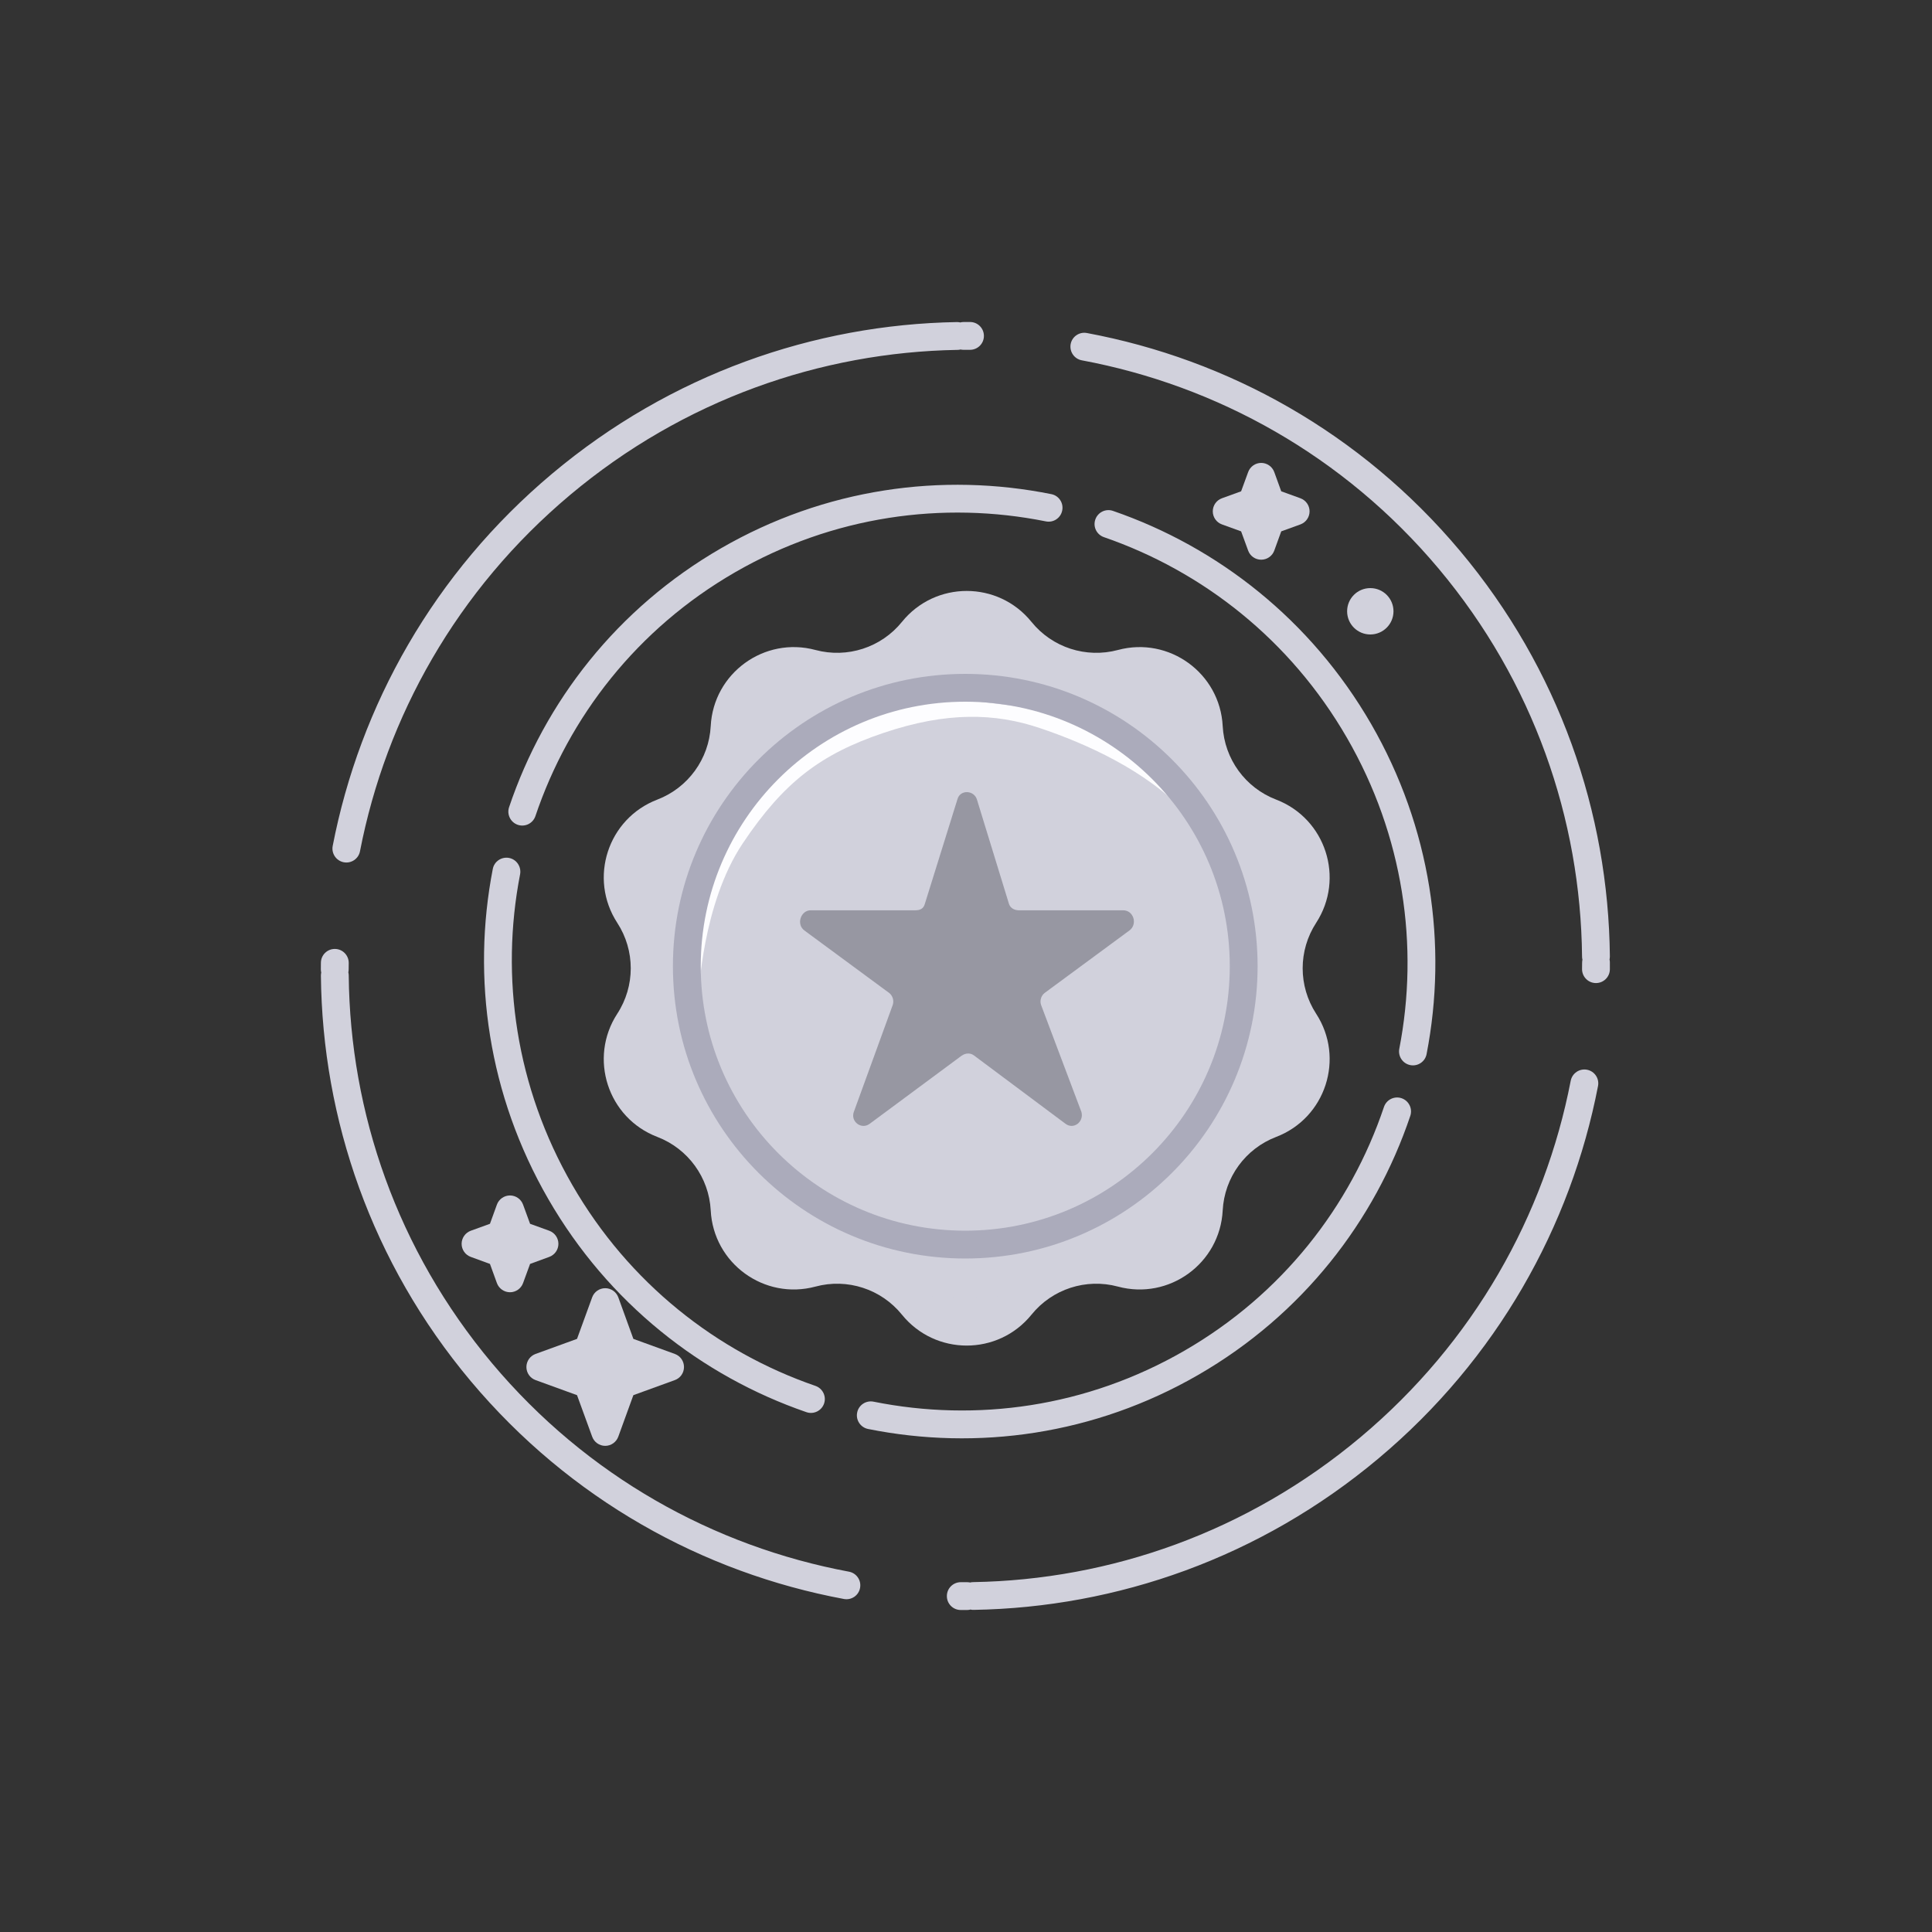 <svg width="30" height="30" viewBox="0 0 30 30" fill="none" xmlns="http://www.w3.org/2000/svg">
<rect x="0" y="0" width="30" height="30" fill="#333333" stroke="none"/>
<path d="M14.005 9.657C14.523 9.016 15.499 9.016 16.017 9.657C16.339 10.055 16.864 10.225 17.359 10.093C18.154 9.879 18.944 10.453 18.986 11.275C19.013 11.786 19.338 12.233 19.816 12.416C20.585 12.711 20.886 13.639 20.437 14.33C20.158 14.759 20.158 15.312 20.437 15.741C20.886 16.431 20.585 17.36 19.816 17.654C19.338 17.837 19.013 18.284 18.986 18.795C18.944 19.618 18.154 20.192 17.359 19.978C16.864 19.845 16.339 20.016 16.017 20.414C15.499 21.054 14.523 21.054 14.005 20.414C13.683 20.016 13.157 19.845 12.663 19.978C11.868 20.192 11.078 19.618 11.036 18.795C11.009 18.284 10.684 17.837 10.207 17.654C9.437 17.36 9.136 16.431 9.585 15.741C9.864 15.312 9.864 14.759 9.585 14.33C9.136 13.639 9.437 12.711 10.207 12.416C10.684 12.233 11.009 11.786 11.036 11.275C11.078 10.453 11.868 9.879 12.663 10.093C13.157 10.225 13.683 10.055 14.005 9.657Z" fill="#D1D1DC"/>
<path fill-rule="evenodd" clip-rule="evenodd" d="M19.584 7.188C19.674 7.188 19.756 7.245 19.787 7.331L19.895 7.629L20.193 7.737C20.278 7.768 20.335 7.849 20.335 7.94C20.335 8.031 20.278 8.112 20.193 8.143L19.895 8.251L19.787 8.549C19.756 8.635 19.674 8.691 19.584 8.691C19.493 8.691 19.412 8.635 19.381 8.549L19.272 8.251L18.974 8.143C18.889 8.112 18.832 8.031 18.832 7.94C18.832 7.849 18.889 7.768 18.974 7.737L19.272 7.629L19.381 7.331C19.412 7.245 19.493 7.188 19.584 7.188Z" fill="#D1D1DC"/>
<path fill-rule="evenodd" clip-rule="evenodd" d="M7.919 18.563C8.01 18.563 8.091 18.62 8.122 18.705L8.231 19.003L8.529 19.111C8.614 19.142 8.671 19.224 8.671 19.314C8.671 19.405 8.614 19.486 8.529 19.517L8.231 19.626L8.122 19.924C8.091 20.009 8.01 20.066 7.919 20.066C7.829 20.066 7.747 20.009 7.716 19.924L7.608 19.626L7.31 19.517C7.225 19.486 7.168 19.405 7.168 19.314C7.168 19.224 7.225 19.142 7.31 19.111L7.608 19.003L7.716 18.705C7.747 18.62 7.829 18.563 7.919 18.563Z" fill="#D1D1DC"/>
<path fill-rule="evenodd" clip-rule="evenodd" d="M9.13 21.495L8.391 21.227L9.13 20.958L9.398 20.219L9.667 20.958L10.406 21.227L9.667 21.495L9.398 22.234L9.13 21.495Z" fill="#D1D1DC"/>
<path fill-rule="evenodd" clip-rule="evenodd" d="M10.621 21.227C10.621 21.318 10.565 21.399 10.479 21.43L9.835 21.664L9.601 22.308C9.57 22.394 9.488 22.451 9.398 22.451C9.307 22.451 9.226 22.394 9.195 22.308L8.96 21.664L8.316 21.43C8.231 21.399 8.174 21.318 8.174 21.227C8.174 21.136 8.231 21.055 8.316 21.024L8.96 20.79L9.195 20.145C9.226 20.06 9.307 20.003 9.398 20.003C9.488 20.003 9.57 20.06 9.601 20.145L9.835 20.79L10.479 21.024C10.565 21.055 10.621 21.136 10.621 21.227ZM9.398 20.851L9.332 21.032C9.31 21.092 9.263 21.139 9.203 21.161L9.022 21.227L9.203 21.293C9.263 21.314 9.31 21.362 9.332 21.422L9.398 21.602L9.463 21.422C9.485 21.362 9.532 21.314 9.593 21.293L9.773 21.227L9.593 21.161C9.532 21.139 9.485 21.092 9.463 21.032L9.398 20.851Z" fill="#D1D1DC"/>
<path d="M21.278 9.852C21.477 9.852 21.638 9.691 21.638 9.492C21.638 9.293 21.477 9.132 21.278 9.132C21.079 9.132 20.918 9.293 20.918 9.492C20.918 9.691 21.079 9.852 21.278 9.852Z" fill="#D1D1DC"/>
<path d="M14.982 20.156C17.828 20.156 20.135 17.849 20.135 15.004C20.135 12.158 17.828 9.852 14.982 9.852C12.137 9.852 9.83 12.158 9.83 15.004C9.83 17.849 12.137 20.156 14.982 20.156Z" fill="#D1D1DC"/>
<path d="M14.982 19.328C17.369 19.328 19.305 17.392 19.305 15.004C19.305 12.617 17.369 10.681 14.982 10.681C12.594 10.681 10.658 12.617 10.658 15.004C10.658 17.392 12.594 19.328 14.982 19.328Z" fill="#D1D1DC"/>
<path fill-rule="evenodd" clip-rule="evenodd" d="M10.841 15.489C10.854 15.443 10.899 14.042 11.535 13.093C12.172 12.143 12.744 11.709 13.724 11.379C14.704 11.049 15.453 11.072 16.145 11.305C16.838 11.537 17.811 11.964 18.423 12.637C18.831 13.087 18.551 12.77 17.582 11.687L16.235 11.023L14.649 10.825L14.088 10.952L13.527 11.079L12.542 11.576L11.739 12.329L11.101 13.335L10.809 14.515C10.821 15.195 10.832 15.52 10.841 15.489Z" fill="#FDFDFF"/>
<path fill-rule="evenodd" clip-rule="evenodd" d="M14.988 10.896C12.72 10.896 10.881 12.735 10.881 15.003C10.881 17.271 12.72 19.11 14.988 19.11C17.257 19.11 19.096 17.271 19.096 15.003C19.096 12.735 17.257 10.896 14.988 10.896ZM10.449 15.003C10.449 12.496 12.482 10.464 14.988 10.464C17.495 10.464 19.528 12.496 19.528 15.003C19.528 17.51 17.495 19.542 14.988 19.542C12.482 19.542 10.449 17.51 10.449 15.003Z" fill="#ABABBB"/>
<path fill-rule="evenodd" clip-rule="evenodd" d="M15.171 12.419L15.668 14.038C15.69 14.103 15.755 14.135 15.819 14.135H17.441C17.603 14.135 17.668 14.351 17.538 14.448L16.219 15.42C16.165 15.463 16.144 15.539 16.165 15.603L16.792 17.266C16.835 17.417 16.673 17.547 16.544 17.449L15.128 16.392C15.073 16.348 14.998 16.348 14.933 16.392L13.506 17.449C13.377 17.547 13.204 17.417 13.258 17.266L13.863 15.603C13.884 15.539 13.863 15.463 13.809 15.42L12.49 14.448C12.36 14.351 12.436 14.135 12.587 14.135H14.209C14.284 14.135 14.338 14.114 14.36 14.038L14.868 12.408C14.911 12.257 15.128 12.268 15.171 12.419Z" fill="#9797A2"/>
<path fill-rule="evenodd" clip-rule="evenodd" d="M7.64 21.168C9.114 22.924 11.088 24.014 13.183 24.405C13.3 24.427 13.377 24.539 13.355 24.657C13.334 24.774 13.221 24.851 13.104 24.829C10.914 24.421 8.85 23.281 7.309 21.445C5.769 19.609 5.005 17.378 4.983 15.151C4.983 15.134 4.985 15.117 4.988 15.101C4.984 15.085 4.982 15.068 4.982 15.05C4.982 15.016 4.983 14.982 4.983 14.949C4.984 14.829 5.082 14.734 5.201 14.735C5.32 14.736 5.416 14.834 5.415 14.953C5.415 14.985 5.414 15.018 5.414 15.05C5.414 15.067 5.412 15.083 5.409 15.099C5.413 15.114 5.415 15.13 5.415 15.147C5.436 17.278 6.167 19.411 7.64 21.168ZM14.703 24.783C14.703 24.664 14.8 24.568 14.919 24.568C14.952 24.568 14.984 24.568 15.016 24.568C15.033 24.568 15.049 24.57 15.065 24.573C15.08 24.569 15.097 24.567 15.113 24.567C17.239 24.531 19.369 23.791 21.128 22.315C22.887 20.839 23.986 18.869 24.39 16.782C24.413 16.665 24.526 16.588 24.644 16.611C24.761 16.634 24.837 16.747 24.814 16.864C24.392 19.045 23.244 21.104 21.406 22.646C19.568 24.188 17.342 24.961 15.121 24.998C15.103 24.999 15.086 24.997 15.07 24.993C15.054 24.997 15.037 25 15.019 25C14.985 25 14.952 25 14.918 25C14.799 25 14.702 24.903 14.703 24.783ZM5.337 13.389C5.22 13.366 5.144 13.253 5.166 13.136C5.589 10.955 6.737 8.896 8.575 7.354C10.413 5.812 12.639 5.039 14.86 5.001C14.878 5.001 14.895 5.003 14.911 5.007C14.927 5.003 14.944 5 14.962 5C14.995 5 15.029 5 15.063 5C15.182 5 15.279 5.097 15.278 5.217C15.278 5.336 15.181 5.432 15.062 5.432C15.029 5.432 14.997 5.432 14.965 5.432C14.948 5.432 14.932 5.431 14.916 5.427C14.901 5.431 14.884 5.433 14.868 5.433C12.742 5.469 10.612 6.209 8.853 7.685C7.094 9.161 5.995 11.131 5.59 13.218C5.568 13.335 5.454 13.412 5.337 13.389ZM24.78 15.265C24.661 15.264 24.565 15.166 24.566 15.047C24.566 15.015 24.567 14.982 24.567 14.95C24.567 14.933 24.569 14.917 24.572 14.901C24.568 14.886 24.566 14.87 24.566 14.853C24.545 12.722 23.814 10.589 22.341 8.832C20.867 7.076 18.893 5.986 16.798 5.595C16.681 5.573 16.604 5.461 16.625 5.343C16.647 5.226 16.76 5.149 16.877 5.171C19.067 5.58 21.131 6.719 22.672 8.555C24.212 10.391 24.976 12.621 24.998 14.849C24.998 14.866 24.996 14.883 24.993 14.899C24.997 14.915 24.998 14.932 24.998 14.95C24.998 14.984 24.998 15.018 24.998 15.051C24.997 15.171 24.899 15.266 24.78 15.265Z" fill="#D1D1DC"/>
<path fill-rule="evenodd" clip-rule="evenodd" d="M18.391 20.974C19.909 20.098 20.97 18.733 21.49 17.189C21.528 17.076 21.65 17.015 21.763 17.053C21.876 17.091 21.937 17.214 21.899 17.327C21.347 18.966 20.22 20.418 18.607 21.349C16.995 22.28 15.175 22.53 13.479 22.189C13.362 22.165 13.286 22.051 13.31 21.934C13.333 21.817 13.447 21.742 13.564 21.765C15.161 22.086 16.873 21.851 18.391 20.974ZM21.899 16.539C21.782 16.516 21.706 16.403 21.728 16.286C22.038 14.691 21.794 12.979 20.916 11.458C20.038 9.937 18.677 8.871 17.142 8.341C17.029 8.302 16.969 8.18 17.008 8.067C17.047 7.954 17.17 7.894 17.282 7.933C18.913 8.495 20.358 9.628 21.291 11.242C22.222 12.857 22.481 14.675 22.152 16.368C22.13 16.485 22.016 16.562 21.899 16.539ZM12.796 21.795C12.757 21.907 12.634 21.967 12.522 21.928C10.891 21.366 9.446 20.233 8.514 18.619C7.582 17.005 7.323 15.187 7.652 13.493C7.674 13.376 7.788 13.3 7.905 13.322C8.022 13.345 8.098 13.459 8.076 13.576C7.766 15.171 8.01 16.882 8.888 18.403C9.766 19.924 11.127 20.991 12.662 21.52C12.775 21.559 12.835 21.682 12.796 21.795ZM16.494 7.927C16.471 8.044 16.357 8.12 16.24 8.096C14.643 7.775 12.931 8.011 11.413 8.887C9.895 9.763 8.834 11.129 8.314 12.672C8.276 12.785 8.154 12.846 8.041 12.808C7.928 12.77 7.867 12.647 7.905 12.534C8.457 10.895 9.584 9.444 11.197 8.513C12.809 7.582 14.63 7.332 16.325 7.673C16.442 7.696 16.518 7.81 16.494 7.927Z" fill="#D1D1DC"/>
</svg>
